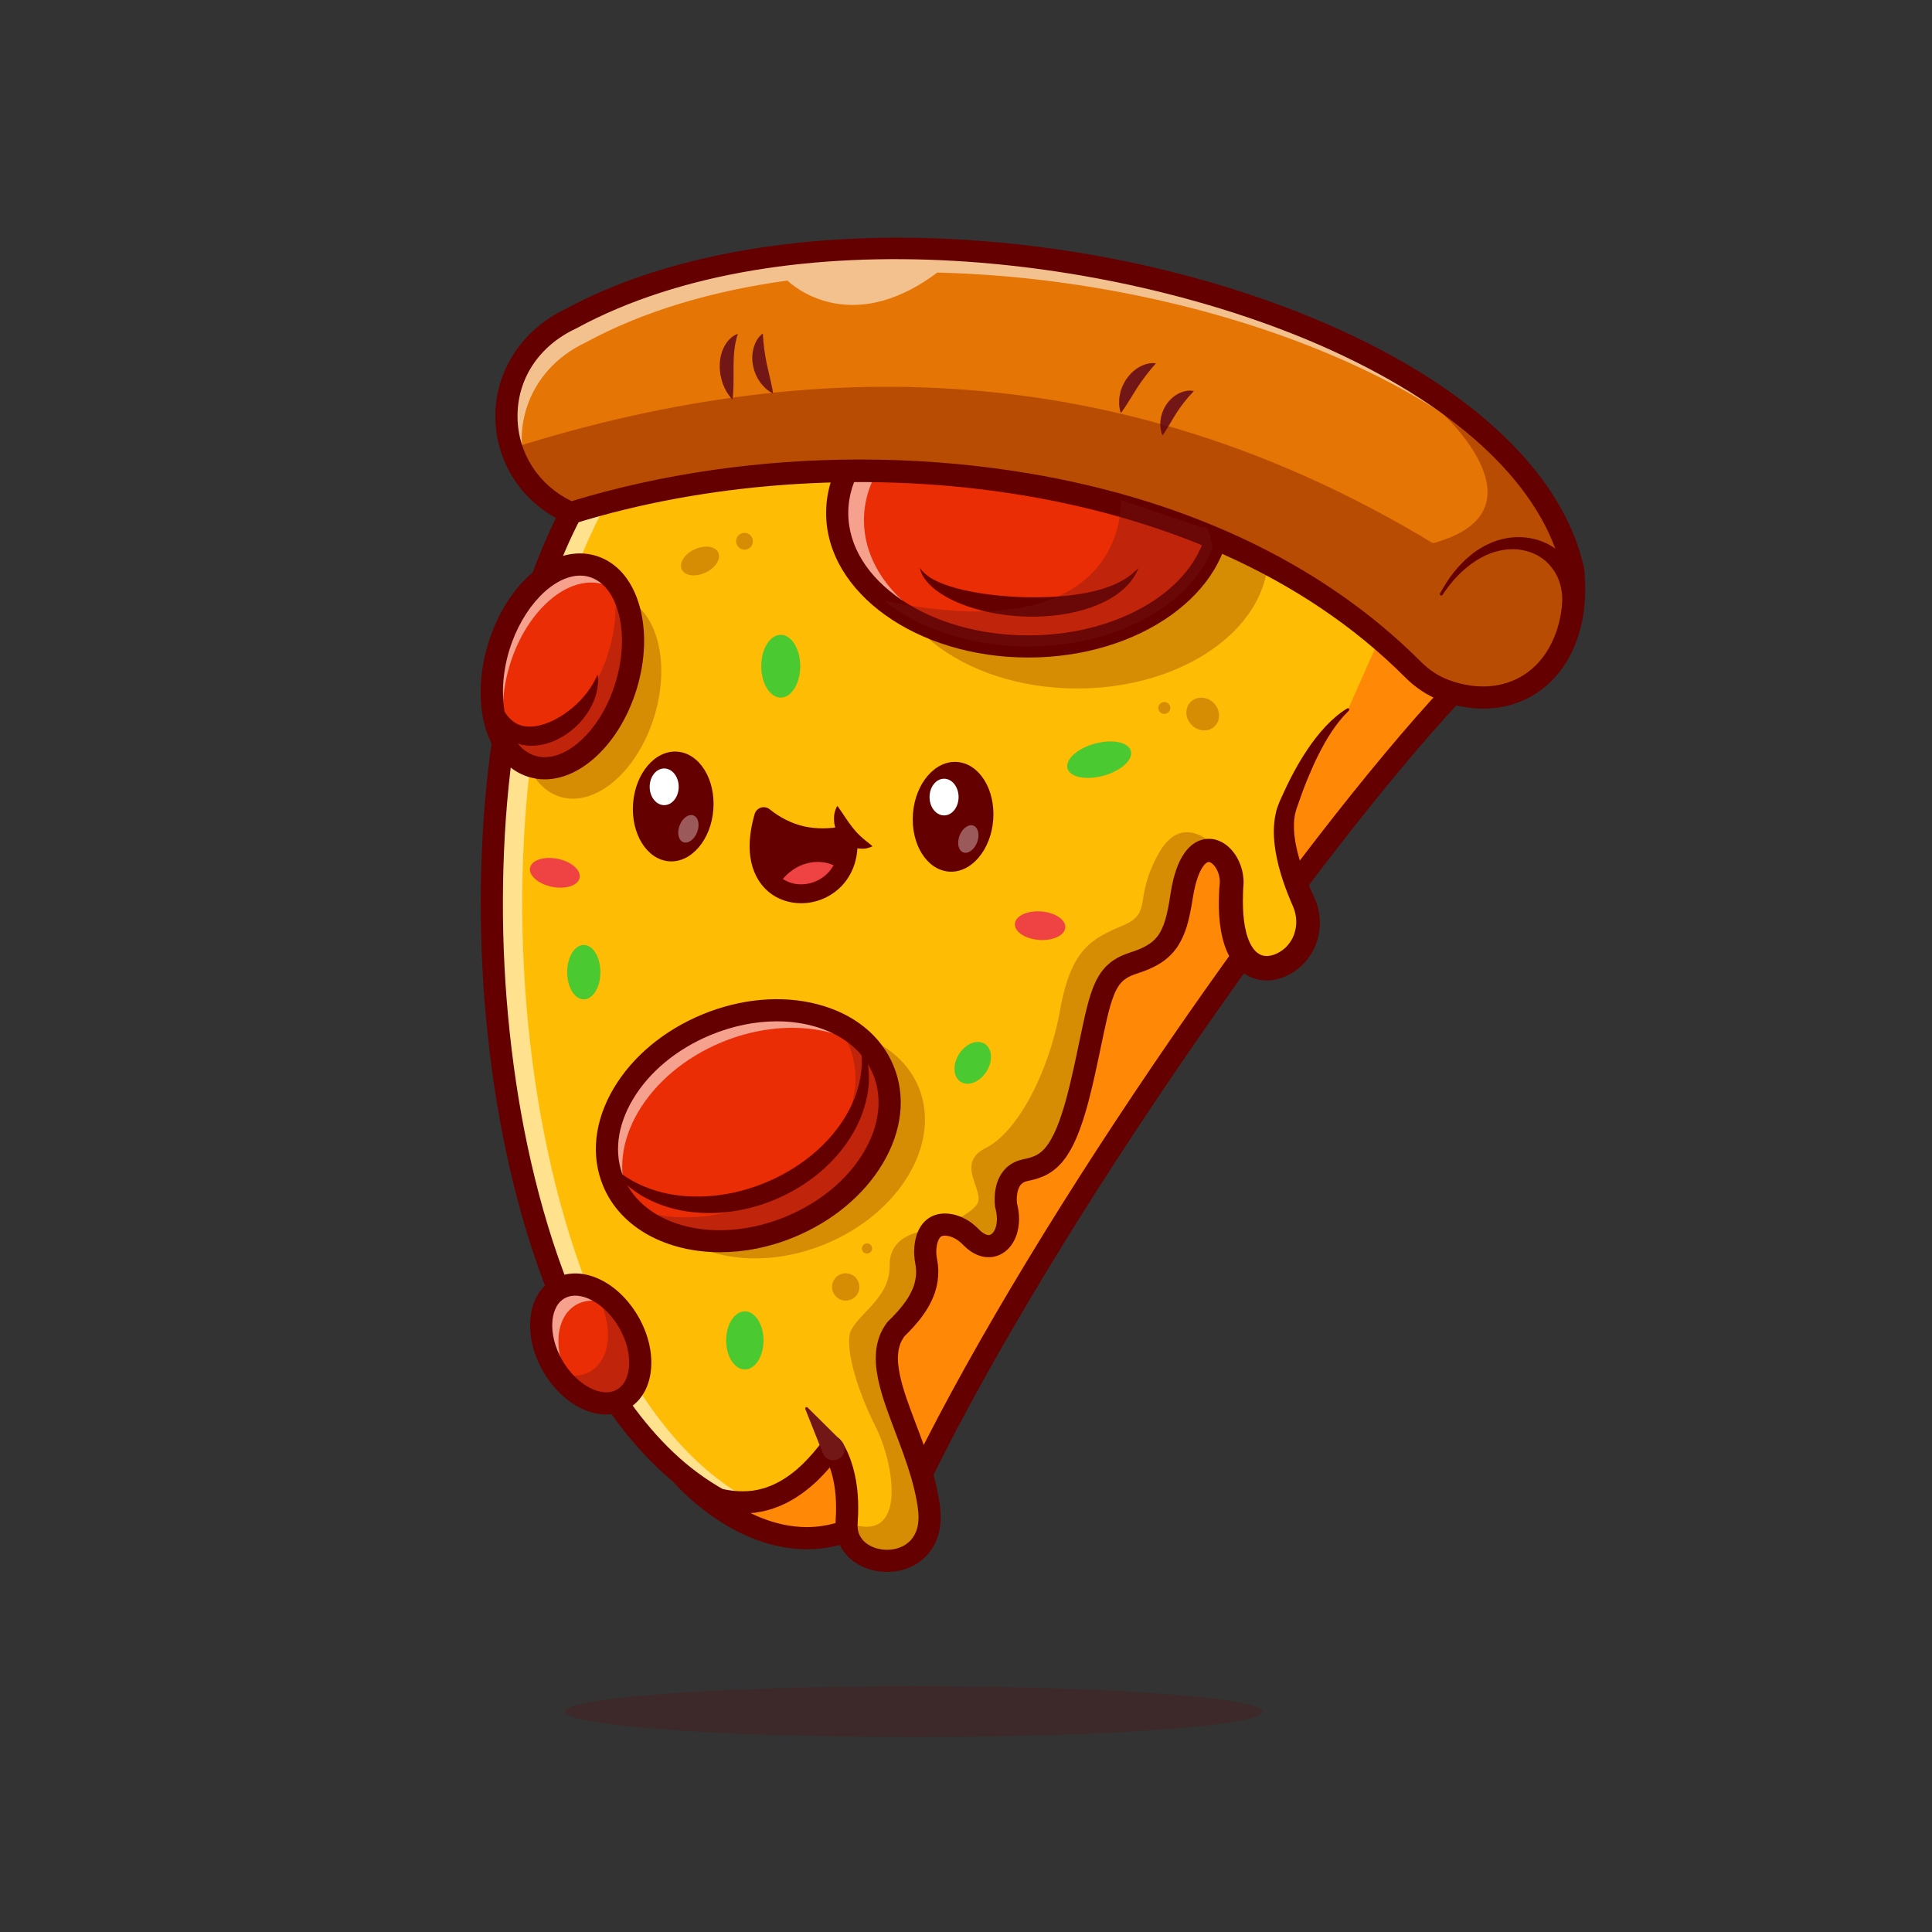 <?xml version="1.0" encoding="utf-8"?>
<!-- Generator: Adobe Illustrator 27.5.0, SVG Export Plug-In . SVG Version: 6.00 Build 0)  -->
<svg version="1.1" id="Layer_1" xmlns="http://www.w3.org/2000/svg" xmlns:xlink="http://www.w3.org/1999/xlink" x="0px" y="0px"
	 viewBox="0 0 4000 4000" style="enable-background:new 0 0 4000 4000;" xml:space="preserve">
<rect x="0" y="0" width="4000" height="4000" fill="#333333" stroke="none"/>
<g>
	<g>
		<!-- <rect style="fill:#7CFF8F;" width="4000" height="4000"/> -->
	</g>
	<g>
		<g style="opacity:0.2;">
			<ellipse style="fill:#650000;" cx="1892.288" cy="3543.786" rx="722.225" ry="52.654"/>
		</g>
		<g>
			<path style="fill:#EFAC41;" d="M3007.667,1434.737c-312.378,334.557-844.378,1096.476-1099.551,1616.847
				c-244.516,299.306-498.1,0-498.1,0L2702.97,1092.667"/>
		</g>
		<g>
			<path style="fill:#FF8806;" d="M3007.667,1434.737c-312.378,334.557-844.378,1096.476-1099.551,1616.847
				c-244.516,299.306-498.1,0-498.1,0L2702.97,1092.667"/>
		</g>
		<g>
			<path style="fill:#650000;" d="M1670.285,3207.538c-156.384,0-272.859-135.342-277.764-141.133
				c-8.186-9.663-6.99-24.136,2.673-32.319c9.658-8.193,24.131-6.987,32.317,2.671c1.865,2.178,108.425,124.922,242.817,124.922
				c0.745,0,1.479-0.005,2.227-0.015c76.987-0.776,149.7-42.017,216.15-122.573c260.928-531.094,796.66-1292.769,1102.202-1620.002
				c8.643-9.258,23.152-9.751,32.41-1.111c9.258,8.643,9.753,23.154,1.111,32.41
				c-303.813,325.383-836.958,1083.596-1095.723,1611.296c-0.771,1.572-1.721,3.052-2.829,4.409
				c-75.999,93.027-161.177,140.61-253.169,141.436C1671.899,3207.533,1671.091,3207.538,1670.285,3207.538z"/>
		</g>
		<g>
			<path style="fill:#FEBC04;" d="M2920.812,1175.791l-129.96,293.341c-50.62,38.18-92.64,115.571-125.144,200.644
				c-22.759,59.506,10.949,148.992,33.192,197.319c20.638,44.887,6.364,99.29-35.772,125.144
				c-53.715,32.906-127.266,7.912-113.048-164.814c0.344-23.503-10.147-45.919-24.823-57.843
				c-25.682-21.039-64.206-9.516-78.824,85.532c-12.899,87.423-31.53,117.52-100.322,139.017
				c-68.792,21.498-67.359,73.092-103.647,235.499c-36.345,162.463-69.767,183.446-119.469,193.019
				c-49.645,9.573-40.129,72.632-40.129,72.632c18.115,64.894-27.402,113.335-73.092,65.582
				c-12.153-12.725-27.689-22.127-45.059-24.822c-2.408-0.344-4.701-0.574-6.879-0.631c-13.357-0.515-22.587,4.242-28.893,11.523
				c0,0,0,0-0.057,0c-7.109,8.197-10.605,19.548-12.21,29.868c-1.777,11.236-1.491,22.757,0.745,33.937
				c11.179,56.466-20.408,100.551-62.887,141.54c-61.626,81.691,48.728,220.708,68.792,368.324
				c20.064,147.616-179.146,137.584-170.547,31.53v-0.229c8.542-105.883-30.097-155.986-30.097-155.986
				c-78.996,106.971-157.19,127.323-235.04,108.462c-490.717-269.836-603.823-1472.839-305.724-2042.266l168.14-160.572
				c0,0,808.308-3.783,831.238,0C2204.227,905.323,2920.812,1175.791,2920.812,1175.791z"/>
		</g>
		<g style="opacity:0.55;">
			<path style="fill:#FFFFFF;" d="M1989.997,899.877c-244.556,0.115-576.879,1.662-576.879,1.662l-168.14,160.572
				c-298.099,569.427-184.993,1772.43,305.724,2042.266c5.847,1.433,11.694,2.637,17.542,3.555
				c-26.944,4.814-53.773,2.924-80.602-3.555c-490.717-269.836-603.823-1472.839-305.724-2042.266l168.14-160.572
				C1350.058,901.539,1744.352,899.705,1989.997,899.877z"/>
		</g>
		<g style="opacity:0.25;">
			
				<ellipse transform="matrix(0.292 -0.957 0.957 0.292 -514.597 2190.601)" style="fill:#650000;" cx="1221.74" cy="1442.744" rx="216.361" ry="137.86"/>
		</g>
		<g style="opacity:0.25;">
			<path style="fill:#650000;" d="M1916.676,2576.801c-1.777,11.236-1.491,22.757,0.745,33.937
				c11.179,56.466-20.408,100.551-62.887,141.54c-61.626,81.691,48.728,220.708,68.792,368.324
				c20.064,147.616-179.146,137.584-170.547,31.53v-0.229c1.72,0.459,3.439,1.033,5.217,1.663
				c121.246,44.428,93.672-121.819,55.722-197.777s-59.505-149.05-55.206-189.178c4.299-40.129,84.557-73.092,83.353-146.183
				c-1.204-71.945,84.328-73.436,87.022-73.493C1921.778,2555.129,1918.281,2566.48,1916.676,2576.801z"/>
		</g>
		<g style="opacity:0.25;">
			<path style="fill:#650000;" d="M2525.257,1769.581c-25.682-21.039-64.206-9.516-78.824,85.532
				c-12.899,87.423-31.53,117.52-100.322,139.017c-68.792,21.498-67.359,73.092-103.647,235.499
				c-36.345,162.463-69.767,183.446-119.469,193.019c-49.645,9.573-40.129,72.632-40.129,72.632
				c18.115,64.894-27.402,113.335-73.092,65.582c-12.153-12.725-27.689-22.127-45.059-24.822c-2.408-0.344-4.701-0.574-6.879-0.631
				c22.816-9.917,52.683-25.223,64.378-41.16c20.064-27.288-47.295-84.5,18.631-117.462s130.877-156.675,153.808-285.086
				c22.931-128.355,66.9-148.705,129.96-175.478c63.06-26.771,21.039-53.486,74.181-149.107
				c53.199-95.678,125.603-6.019,125.603-6.019L2525.257,1769.581z"/>
		</g>
		<g>
			<path style="fill:#650000;" d="M1202.233,1072.746c-41.394,79.609-71.97,165.195-95.33,252.644
				c-23.296,87.551-39.341,177.2-49.968,267.495c-10.654,90.317-15.5,181.384-15.737,272.432
				c-0.229,91.06,4.478,182.161,14.15,272.688c9.683,90.515,24.045,180.554,44.39,269.143
				c20.315,88.56,46.24,175.825,79.707,259.895c33.552,83.918,74.504,165.029,126.589,237.849
				c26.113,36.289,55.015,70.396,86.992,101.011c32.029,30.537,67.529,57.021,105.664,78.398l-5.654-2.195
				c20.381,4.854,40.896,6.692,60.84,4.612l3.748-0.32l3.696-0.654l7.39-1.292c4.902-0.984,9.688-2.522,14.551-3.713
				c4.705-1.809,9.502-3.311,14.16-5.278c4.563-2.251,9.294-4.048,13.755-6.592c18.044-9.653,34.897-22.449,50.337-37.3
				c15.391-14.951,29.451-31.716,42.722-49.275l0.33-0.435c7.563-10.007,21.807-11.987,31.814-4.424
				c1.699,1.287,3.23,2.856,4.46,4.475l0.137,0.181c2.424,3.306,3.501,5.146,5.022,7.593c1.294,2.263,2.676,4.551,3.799,6.797
				c2.417,4.514,4.5,9.026,6.458,13.572c3.987,9.07,6.924,18.289,9.7,27.534c5.234,18.53,8.391,37.334,9.824,56.082
				c1.36,18.74,1.506,37.463,0.107,55.945c-0.383,5.322-0.193,7.432-0.383,10.798c0.042,1.533,0.327,2.983,0.43,4.482l0.193,2.234
				l0.537,2.102c1.064,5.737,3.494,10.859,6.814,15.535c6.421,9.478,17.656,16.653,30.356,20.608
				c6.416,1.838,13.14,3.04,19.941,3.289c6.792,0.112,13.577-0.466,20.088-1.924c6.445-1.628,12.566-3.979,18.145-7.065
				c5.417-3.301,10.266-7.224,14.421-11.797c7.861-9.46,13.193-21.394,14.604-35.361c1.67-13.955-0.034-28.523-3.11-45.33
				c-2.959-16.279-6.975-32.542-11.692-48.76c-9.483-32.463-21.736-64.653-34.165-97.449c-12.275-32.9-25.391-66.165-33.552-103.098
				c-3.799-18.523-6.702-38.071-4.761-59.009c0.696-10.383,3.228-21.079,6.79-31.399c3.672-10.398,9.292-20.09,15.686-29.001
				c0.574-0.798,1.204-1.533,1.878-2.202l0.505-0.491c13.345-13.022,25.967-26.399,35.881-40.627
				c5.051-7.073,9.407-14.346,12.813-21.768c1.887-3.677,3.123-7.461,4.617-11.189c1.047-3.794,2.371-7.544,2.981-11.375
				c0.967-3.794,1.145-7.656,1.646-11.489c0.029-3.87,0.354-7.725-0.085-11.626c-0.056-3.887-0.894-7.8-1.428-11.714l-0.105-0.735
				l-0.205-1.096l-0.4-2.217l-0.679-4.456c-0.393-2.983-0.676-5.981-0.852-8.989c-0.701-12.09,0.381-24.119,3.501-36.235
				c1.584-6.108,3.867-12.439,7.334-18.782c3.447-6.311,8.22-12.7,14.595-18.013c6.299-5.388,14.282-9.224,21.985-11.086
				c3.94-1.152,7.625-1.384,11.438-1.841c3.516,0,7.346-0.251,10.605,0.195c13.494,1.038,25.837,5.281,36.936,11.287
				c5.525,3.015,10.708,6.475,15.491,10.305c2.388,1.919,4.709,3.901,6.917,5.981c1.108,1.038,2.207,2.083,3.257,3.164l2.544,2.532
				c2.59,2.703,5.283,4.81,7.859,6.689c2.588,1.687,5.073,2.966,7.222,3.696c4.414,1.274,6.514,0.886,9.348-0.667
				c2.837-1.619,6.262-5.754,8.591-11.462c2.314-5.759,3.525-12.803,3.599-20.149c-0.034-7.39-1.13-15.081-3.218-22.695
				l-0.164-0.603c-0.186-0.676-0.33-1.438-0.417-2.117l-0.337-2.747l-0.217-2.319c-0.115-1.492-0.244-2.996-0.283-4.446
				c-0.161-2.927-0.144-5.837-0.117-8.75c0.183-5.845,0.618-11.716,1.711-17.725c2.104-11.899,6.279-24.641,14.846-36.187
				c1.948-2.947,4.551-5.557,7.151-8.137c2.478-2.708,5.479-4.829,8.494-6.941c1.514-1.021,2.993-2.17,4.573-3.02l4.827-2.361
				l4.885-2.236c1.633-0.676,3.262-1.033,4.902-1.541l4.932-1.357c1.646-0.437,3.484-0.906,4.263-1.05l6.228-1.333
				c3.867-1.06,7.864-1.963,11.194-3.34c6.987-2.542,12.876-5.623,18.149-10.225c2.832-1.907,5.117-4.985,7.769-7.39
				c2.302-3.108,4.858-5.806,7.039-9.229c8.965-13.306,16.409-29.453,22.607-46.455c12.495-34.126,21.292-70.806,29.536-107.751
				c8.289-37.212,15.564-74.548,24.187-112.651c4.534-19.106,9.275-38.489,17.261-58.577c3.831-10,9.302-20.273,16.077-30.137
				c1.736-2.444,3.857-4.768,5.806-7.129c2.007-2.341,3.914-4.749,6.34-6.755l7.002-6.211c2.368-2.017,5.02-3.538,7.544-5.296
				c10.237-6.968,21.067-11.118,31.56-14.756l12.756-4.328c3.906-1.631,8.096-3.023,11.79-4.805
				c7.678-3.328,14.375-7.385,20.447-11.724c5.762-4.585,10.757-9.612,14.99-15.483c8.176-12.017,13.948-27.576,17.878-44.915
				c1.992-8.643,3.687-17.544,5.198-26.636l2.156-13.848c0.881-5.066,1.655-10.132,2.646-15.2
				c2.107-10.134,4.353-20.283,7.778-30.562c3.323-10.254,7.31-20.603,13.408-30.998c3.013-5.193,6.572-10.393,10.933-15.454
				c2.173-2.525,4.797-4.995,7.354-7.393c3.008-2.302,5.64-4.697,9.248-6.643c6.592-4.148,15.12-7.075,23.806-7.764
				c8.716-0.774,17.571,0.776,24.885,3.821c14.905,6.089,25.017,16.187,32.529,26.663c7.59,10.588,12.542,22.175,15.61,34.263
				c1.572,6.052,2.439,12.207,2.947,18.547l0.159,5.227c0.039,1.77,0.063,3.606-0.046,4.595l-0.444,7.241l-0.447,7.239l-0.215,6.824
				c-0.181,4.556-0.293,9.094-0.239,13.599c0.022,18.035,0.999,35.901,4.028,52.681c3.037,16.636,8.108,32.568,15.825,43.916
				c3.765,5.72,8.069,10.149,12.634,12.971c2.222,1.602,4.661,2.446,7.056,3.418c2.517,0.622,5.024,1.345,7.81,1.384
				c5.459,0.427,11.653-0.791,17.898-2.998c6.257-2.327,12.615-6.008,18.115-10.203c5.637-4.155,10.288-9.495,14.319-15.251
				c3.982-5.798,7.258-12.227,9.29-19.136c2.112-6.873,3.259-14.077,3.511-21.35c0.137-7.28-0.784-14.575-2.578-21.663l-1.523-5.278
				l-1.992-5.129l-0.503-1.323l-0.745-1.711l-1.487-3.423l-2.937-6.86c-3.831-9.19-7.529-18.435-10.901-27.847
				c-6.858-18.765-12.717-38.027-17.026-57.937c-4.365-19.885-7.07-40.493-6.707-61.865c0.393-10.701,1.238-21.523,3.76-32.419
				l1.887-8.144c0.842-2.708,1.841-5.398,2.776-8.081c1.897-5.73,3.887-9.836,5.842-14.355
				c15.859-35.664,33.711-70.706,55.806-103.293c10.886-16.367,23.093-31.941,36.455-46.453
				c13.506-14.353,28.438-27.603,45.264-37.734c1.362-0.823,3.135-0.381,3.955,0.981c0.703,1.17,0.481,2.639-0.457,3.55
				l-0.046,0.044c-27.209,26.484-46.589,58.923-63.442,92.324c-8.357,16.777-15.823,34.016-23.018,51.36
				c-7.109,17.397-13.376,35.159-19.607,52.92c-1.511,4.416-3.259,9.143-3.977,12.644l-1.484,5.645l-0.906,5.955
				c-1.299,7.893-1.362,16.316-1.108,24.754c0.574,16.992,3.992,34.492,8.45,51.868c4.573,17.378,10.491,34.673,17.178,51.753
				c3.323,8.547,6.978,17.004,10.75,25.405l2.893,6.277l1.462,3.132l0.73,1.565l0.862,2l3.423,8.184
				c0.981,2.788,1.843,5.622,2.742,8.445c3.274,11.379,5.071,23.206,5.159,35.105c-0.076,11.897-1.833,23.786-5.186,35.273
				c-6.689,22.959-20.637,44.204-39.702,59.426c-9.619,7.529-19.878,13.799-31.602,18.184c-11.726,4.258-24.719,7.024-38.433,6.172
				c-6.821-0.246-13.716-1.726-20.405-3.687c-6.587-2.292-13.11-5.08-18.823-8.904c-11.719-7.368-20.779-17.273-27.573-27.5
				c-13.628-20.72-19.397-42.466-23.225-63.367c-3.579-20.996-4.539-41.575-4.253-61.838c0.02-5.08,0.208-10.117,0.471-15.134
				l0.347-7.539l0.537-7.097l0.535-7.1c0.146-1.399,0.071-1.96,0.039-2.583l-0.027-1.958c-0.251-3.206-0.615-6.584-1.436-9.817
				c-1.528-6.489-4.182-12.861-7.744-17.886c-3.406-5.142-7.842-8.757-10.757-9.922c-1.497-0.718-2.395-0.735-3.206-0.696
				c-0.82,0.081-1.726,0.085-3.23,1.077c-2.974,1.392-7.349,6.267-10.955,12.344c-3.711,6.096-6.802,13.699-9.412,21.636
				c-2.725,7.886-4.688,16.475-6.548,25.078c-0.879,4.326-1.572,8.735-2.378,13.098l-2.368,14.541
				c-1.702,9.802-3.647,19.719-6.038,29.736c-4.758,19.873-11.912,41.167-25.535,60.801c-7.004,9.695-15.649,18.316-25.017,25.498
				c-9.487,6.855-19.446,12.439-29.336,16.79c-4.958,2.346-9.875,4.021-14.824,6.04l-14.463,4.912
				c-7.546,2.668-14.802,5.457-20.378,9.407c-6.04,3.523-10.315,8.513-14.724,13.943c-3.967,5.996-7.771,12.615-10.757,20.54
				c-6.216,15.532-10.801,33.474-15.063,51.636c-8.303,36.665-15.708,74.578-24.084,112.19
				c-8.469,37.81-17.468,75.913-31.321,113.823c-6.985,18.938-15.391,38.027-27.847,56.541c-3.005,4.631-6.904,9.089-10.432,13.569
				l-6.248,6.394c-1.064,1.047-2.063,2.134-3.193,3.137l-3.555,2.903c-9.241,7.957-20.601,13.979-31.597,17.905
				c-5.581,2.185-10.952,3.447-16.328,4.875l-7.827,1.68c-1.575,0.3-2.036,0.513-2.7,0.713l-1.995,0.559
				c-5.193,1.638-8.601,3.945-11.528,7.815c-2.92,3.855-5.227,9.705-6.423,16.609c-0.649,3.416-0.913,7.129-1.047,10.854
				c-0.002,1.88-0.034,3.76,0.078,5.618c0.046,1.711,0.286,4.021,0.371,4.805l-0.583-2.717c6.023,22.378,7.742,47.412-2.063,72.388
				c-5.068,12.251-13.406,24.963-27.439,33.518c-6.926,4.209-15.195,7.014-23.513,7.749c-8.315,0.769-16.516-0.396-23.633-2.751
				c-7.139-2.363-13.333-5.72-18.894-9.421c-5.381-3.784-10.295-7.874-14.507-12.2l-2.651-2.639c-0.647-0.676-1.323-1.311-2-1.943
				c-1.345-1.277-2.749-2.461-4.165-3.608c-2.844-2.285-5.835-4.255-8.887-5.923c-6.047-3.298-12.651-5.442-18.691-5.835
				c-1.587-0.298-2.671,0.02-4.033-0.134c-1.013,0.266-2.271,0.166-3.005,0.52c-1.768,0.432-2.859,0.925-3.982,1.924
				c-2.224,1.785-5.181,6.396-6.87,13.188c-1.755,6.812-2.534,14.478-2.065,21.899c0.11,1.87,0.286,3.74,0.53,5.605l0.427,2.788
				l0.554,3.174c0.881,5.752,1.953,11.453,2.144,17.361c0.564,5.845,0.242,11.77,0.071,17.668
				c-0.635,5.862-1.099,11.794-2.458,17.515c-1.018,5.828-2.832,11.36-4.487,16.956c-2.048,5.378-3.979,10.859-6.516,15.918
				c-4.775,10.334-10.552,19.88-16.843,28.716c-12.505,17.854-26.948,32.971-41.538,47.234l2.38-2.688
				c-3.704,5.371-7.051,10.881-9.199,17.056c-2.048,6.218-3.789,12.678-4.207,19.802c-1.404,14.021,0.667,29.619,3.918,45.298
				c6.904,31.582,19.353,63.862,31.606,96.499c12.378,32.695,25.12,66.03,35.298,100.837c5.063,17.412,9.478,35.195,12.783,53.379
				c3.22,17.559,6.084,38.164,3.518,59.094c-2.131,20.879-10.776,42.729-25.583,59.985c-7.563,8.484-16.44,15.645-26.052,21.36
				c-9.727,5.476-20.068,9.407-30.625,11.997c-10.591,2.407-21.35,3.342-32.063,3.103c-10.718-0.386-21.357-2.205-31.748-5.249
				c-10.388-3.096-20.434-7.886-29.805-14.08c-9.402-6.13-17.888-14.353-24.666-23.95c-6.807-9.551-11.87-20.715-14.155-32.185
				l-0.959-4.292l-0.493-4.294c-0.269-2.861-0.664-5.757-0.745-8.591c0.051-5.386,0.227-12.041,0.474-15.457
				c1.257-16.453,1.082-32.844-0.071-49.026c-1.218-16.169-3.94-32.085-8.23-47.263c-2.275-7.512-4.644-15.024-7.734-21.99
				c-1.504-3.494-3.096-6.943-4.814-10.146c-0.825-1.677-1.738-3.123-2.6-4.67c-0.771-1.282-2.009-3.164-2.17-3.394l0.01,0.01
				l36.601-0.383c-14.524,19.243-30.139,37.925-47.866,55.127c-17.795,17.102-37.925,32.598-60.574,44.707
				c-5.576,3.137-11.626,5.569-17.434,8.342c-5.955,2.515-12.166,4.539-18.254,6.78c-6.306,1.646-12.559,3.564-18.95,4.861
				l-9.644,1.702l-4.829,0.815l-4.863,0.452c-25.969,2.732-52.014,0.21-76.462-5.642l-0.105-0.024
				c-1.956-0.469-3.875-1.243-5.552-2.17c-42.043-23.523-80.701-52.49-115.166-85.347c-34.414-32.937-65.125-69.25-92.666-107.527
				c-54.905-76.799-97.29-161.03-131.917-247.588c-34.512-86.707-61.047-176.138-81.816-266.658
				c-20.789-90.547-35.42-182.319-45.286-274.512c-9.849-92.207-14.639-184.912-14.404-277.627
				c0.239-92.705,5.173-185.464,16.047-277.671c10.852-92.188,27.239-183.909,51.204-273.982
				c24.05-89.976,55.576-178.545,99.014-262.1c5.842-11.238,19.688-15.61,30.923-9.771c11.238,5.842,15.61,19.688,9.768,30.923
				v0.002L1202.233,1072.746z"/>
		</g>
		<g>
			<path style="fill:#721716;" d="M1703.552,3008.556l-36.289-91.318c-0.596-1.501,0.139-3.206,1.641-3.801
				c1.116-0.444,2.341-0.151,3.145,0.642l69.766,69.197c9.187,9.109,9.248,23.94,0.137,33.125
				c-9.109,9.187-23.94,9.248-33.125,0.137C1706.489,3014.223,1704.706,3011.425,1703.552,3008.556z"/>
		</g>
		<g>
			
				<ellipse transform="matrix(0.292 -0.957 0.957 0.292 -494.886 2091.1)" style="fill:#EA2D05;" cx="1164.413" cy="1379.684" rx="216.361" ry="137.86"/>
		</g>
		<g style="opacity:0.55;">
			<path style="fill:#FFFFFF;" d="M1294.337,1239.022c-12.154-13.816-26.886-23.791-43.912-29.008
				c-72.805-22.243-160.114,52.454-194.968,166.707c-20.523,67.359-18.287,133.4,1.949,180.866
				c-39.727-45.116-51.594-130.533-24.88-218.128c34.855-114.253,122.163-188.949,194.968-166.707
				C1257.418,1181.868,1280.234,1205.945,1294.337,1239.022z"/>
		</g>
		<g style="opacity:0.35;">
			<path style="fill:#721716;" d="M1296.286,1419.888c-34.855,114.31-122.163,188.95-194.968,166.763
				c-38.237-11.694-64.894-47.753-76.474-95.965c11.351,11.867,24.937,20.581,40.358,25.281
				c72.805,22.185,160.114-52.454,194.968-166.763c16.568-54.231,18.287-107.717,7.739-151.228
				C1310.446,1242.003,1323.745,1329.77,1296.286,1419.888z"/>
		</g>
		<g>
			
				<ellipse transform="matrix(0.866 -0.5 0.5 0.866 -1227.424 984.281)" style="fill:#EA2D05;" cx="1222.984" cy="2782.546" rx="90.767" ry="131.852"/>
		</g>
		<g style="opacity:0.35;">
			<path style="fill:#721716;" d="M1288.891,2896.74c-40.473,23.332-99.405-1.776-136.667-56.41
				c24.536,10.319,49.473,10.778,69.767-0.917c43.454-25.051,49.129-96.539,12.727-159.598c-2.465-4.3-5.102-8.426-7.796-12.382
				c27.918,11.752,55.32,36.174,74.697,69.709C1338.02,2800.201,1332.344,2871.689,1288.891,2896.74z"/>
		</g>
		<g style="opacity:0.55;">
			<path style="fill:#FFFFFF;" d="M1180.084,2861.083c5.102,8.829,10.72,16.969,16.797,24.479
				c-19.835-13.358-38.352-33.02-52.511-57.614c-36.402-63.059-30.727-134.546,12.669-159.598
				c37.434-21.612,90.634-1.719,127.953,44.543c-31.186-21.153-65.697-26.714-92.239-11.351
				C1149.357,2726.595,1143.682,2798.024,1180.084,2861.083z"/>
		</g>
		<g style="opacity:0.25;">
			
				<ellipse transform="matrix(0.924 -0.382 0.382 0.924 -781.23 800.451)" style="fill:#650000;" cx="1623.343" cy="2365.823" rx="302.399" ry="226.441"/>
		</g>
		<g>
			<path style="fill:#650000;" d="M1128.034,1613.539c-11.323,0-22.505-1.641-33.408-4.966
				c-86.243-26.296-123.147-147.437-84.014-275.784c39.133-128.35,137.349-208.286,223.589-181.995
				c42.983,13.106,75.005,50.335,90.166,104.834c14.143,50.835,11.958,111.545-6.155,170.947
				c-18.11,59.404-50.171,111.006-90.271,145.303C1195.859,1599.321,1161.347,1613.539,1128.034,1613.539z M1201.11,1191.769
				c-55.728,0-119.338,64.883-146.631,154.395c-30.579,100.293-6.067,200.373,53.521,218.542
				c27.473,8.379,59.475-1.458,90.134-27.678c33.547-28.694,60.613-72.668,76.211-123.826l0,0
				c15.598-51.157,17.671-102.751,5.84-145.281c-10.815-38.87-31.895-64.885-59.358-73.259
				C1214.421,1192.709,1207.822,1191.769,1201.11,1191.769z"/>
		</g>
		<g>
			<path style="fill:#650000;" d="M1254.889,2928.549c-46.833,0-98.013-33.105-130.371-89.155
				c-19.907-34.482-29.353-72.593-26.594-107.314c3.013-37.891,19.941-67.573,47.668-83.579
				c55.212-31.865,132.461,2.031,175.857,77.197l0,0c19.907,34.482,29.353,72.593,26.594,107.314
				c-3.013,37.891-19.941,67.573-47.668,83.579C1286.332,2924.697,1270.864,2928.549,1254.889,2928.549z M1190.893,2682.519
				c-8.081,0-15.667,1.826-22.371,5.698c-19.246,11.113-23.85,34.526-24.88,47.495c-2.031,25.557,5.283,54.233,20.593,80.752
				c29.521,51.128,81.367,78.804,113.21,60.41c19.246-11.113,23.85-34.526,24.88-47.495c2.031-25.557-5.283-54.233-20.593-80.752
				C1258.425,2708.261,1221.2,2682.519,1190.893,2682.519z"/>
		</g>
		<g>
			
				<ellipse transform="matrix(0.924 -0.382 0.382 0.924 -773.469 769.468)" style="fill:#EA2D05;" cx="1549.269" cy="2330.806" rx="302.399" ry="226.441"/>
		</g>
		<g style="opacity:0.35;">
			<path style="fill:#721716;" d="M1635.832,2540.053c-128.985,53.372-264.62,32.848-333.527-42.766
				c72.519,31.759,169.401,31.817,262.844-6.822c154.323-63.863,240.658-209.3,192.847-324.872
				c-7.854-18.974-18.803-36.001-32.447-50.848c47.352,20.694,84.27,54.805,103.131,100.437
				C1876.49,2330.753,1790.156,2476.19,1635.832,2540.053z"/>
		</g>
		<g style="opacity:0.55;">
			<path style="fill:#FFFFFF;" d="M1813.717,2186.805c-72.289-64.091-198.809-78.88-319.482-28.949
				c-154.324,63.861-240.658,209.3-192.847,324.87c4.185,10.09,9.172,19.549,15.02,28.491
				c-20.179-17.885-36.116-39.555-46.549-64.78c-47.811-115.57,38.523-261.008,192.847-324.87
				C1603.672,2063.267,1752.55,2093.134,1813.717,2186.805z"/>
		</g>
		<g style="opacity:0.25;">
			<path style="fill:#650000;" d="M2625.675,1149.134c0,25.396-4.873,49.932-14.102,73.321
				c-45.919,117.004-199.325,202.994-381.453,202.994c-118.896,0-225.523-36.632-298.042-94.704
				c-60.709-48.556-97.513-112.073-97.513-181.611c0-152.603,177.14-276.315,395.555-276.315
				C2448.592,872.82,2625.675,996.531,2625.675,1149.134z"/>
		</g>
		<g>
			<path style="fill:#650000;" d="M1490.903,2592.621c-110.283,0-205.989-49.81-242.244-137.422
				c-25.955-62.729-18.11-134.57,22.09-202.29c38.936-65.591,103.987-119.761,183.174-152.524
				c79.185-32.773,163.491-40.415,237.388-21.504c76.299,19.517,132.612,64.81,158.569,127.534
				c25.954,62.729,18.11,134.57-22.09,202.29c-38.936,65.591-103.987,119.761-183.174,152.524
				C1593.161,2582.524,1540.551,2592.621,1490.903,2592.621z M1608.212,2114.56c-44.797,0-91.594,9.512-136.755,28.198
				c-70.088,29.004-127.361,76.436-161.272,133.56c-32.644,54.995-39.446,112.295-19.148,161.343
				c42.905,103.687,193.652,140.093,336.045,81.196c70.088-29.004,127.361-76.436,161.272-133.56
				c32.644-54.995,39.446-112.295,19.148-161.343c-20.295-49.053-65.596-84.795-127.556-100.64
				C1657.057,2117.46,1632.939,2114.56,1608.212,2114.56z"/>
		</g>
		<g>
			<path style="fill:#650000;" d="M1777.946,2146.791c16.318,28.267,22.869,62.512,20.842,96.235
				c-2.356,33.789-12.817,67.09-29.209,96.936c-32.861,59.998-86.838,106.726-147.891,135.916
				c-60.984,29.363-130.73,42.058-198.003,32.427c-33.574-4.673-66.287-15.83-95.339-32.827
				c-28.767-17.322-53.972-40.906-69.668-69.512c22.869,23.169,49.573,40.554,78.423,51.858
				c28.647,11.726,59.231,17.542,89.761,19.087c61.199,3.044,122.471-10.859,177.505-37.214
				c54.91-26.284,104.199-65.432,138.296-115.994c16.902-25.22,30.256-53.223,36.711-83.35
				C1786.323,2210.326,1785.947,2178.32,1777.946,2146.791z"/>
		</g>
		<g>
			<path style="fill:#EA2D05;" d="M2524.397,1062.111c0,25.396-4.873,49.932-14.102,73.321
				c-45.919,117.004-199.325,202.994-381.453,202.994c-118.896,0-225.523-36.632-298.042-94.704
				c-60.709-48.556-97.513-112.073-97.513-181.611c0-152.603,177.14-276.315,395.555-276.315
				C2347.315,785.796,2524.397,909.508,2524.397,1062.111z"/>
		</g>
		<g style="opacity:0.55;">
			<path style="fill:#FFFFFF;" d="M1788.723,1077.131c0,69.537,36.804,133.055,97.513,181.611
				c35.371,28.319,78.767,51.479,127.724,67.818c-71.83-15.193-135.005-44.257-183.159-82.838
				c-60.709-48.556-97.513-112.073-97.513-181.611c0-152.603,177.14-276.315,395.555-276.315c61.11,0,119.01,9.688,170.719,26.943
				c-36.46-7.738-75.155-11.924-115.284-11.924C1965.863,800.816,1788.723,924.527,1788.723,1077.131z"/>
		</g>
		<g>
			<path style="fill:#650000;" d="M2128.869,1361.357c-230.754,0-418.484-134.241-418.484-299.246s187.729-299.246,418.484-299.246
				s418.484,134.241,418.484,299.246S2359.623,1361.357,2128.869,1361.357z M2128.869,808.725
				c-205.466,0-372.625,113.669-372.625,253.386s167.158,253.386,372.625,253.386s372.625-113.669,372.625-253.386
				S2334.335,808.725,2128.869,808.725z"/>
		</g>
		<g>
			<g>
				<path style="fill:#E57505;" d="M2990.808,1429.06c-24.765-9.286-46.951-24.421-65.639-43.167
					c-436.887-438.32-1206.156-490.487-1743.25-323.781c-63.403-27.689-104.908-77.62-122.966-133.915
					c-31.243-97.341,7.281-213.886,122.966-268.347c483.953-262.958,1357.04-144.635,1804.016,168.254
					c142.514,99.691,241.747,219.218,271.213,352.445C3277.155,1380.046,3141.921,1485.757,2990.808,1429.06z"/>
			</g>
			<g style="opacity:0.55;">
				<path style="fill:#FFFFFF;" d="M3209.223,1058.672c-209.529-288.985-756.37-482.176-1268.699-494.329
					c-184.477,138.387-306.583,20.122-310.252,16.51c0.115-0.057,0.229-0.115,0.344-0.057h-0.401c0,0,0,0,0.057,0.057
					c-154.438,21.211-297.469,62.887-416.823,127.724c-126.119,59.391-160.515,192.503-112.819,294.087
					c-88.34-102.73-66.385-273.334,81.289-342.814C1771.41,339.508,2938.469,585.038,3209.223,1058.672z"/>
			</g>
			<g style="opacity:0.55;">
				<path style="fill:#FFFFFF;" d="M1630.616,580.796c-0.115-0.057-0.229,0-0.344,0.057c-0.057-0.057-0.057-0.057-0.057-0.057
					H1630.616z"/>
			</g>
			<g>
				<path style="fill:#650000;" d="M3070.663,1467.155c-28.567,0-58.257-5.503-87.925-16.636
					c-27.026-10.142-51.853-26.443-73.794-48.452c-425.801-427.153-1187.703-483.342-1720.249-318.076
					c-5.259,1.631-10.925,1.321-15.969-0.884c-89.392-39.014-145.762-122.581-147.117-218.086
					c-1.362-95.959,54.531-182.356,145.918-225.632c197.085-106.909,474.517-158.501,781.289-145.254
					c290.095,12.517,582.427,79.832,823.142,189.544c283.086,129.023,461.919,303.73,503.56,491.936
					c0.193,0.879,0.337,1.768,0.425,2.661c10.75,107.007-20.894,197.473-86.812,248.203
					C3158.122,1453.425,3115.793,1467.155,3070.663,1467.155z M1780.854,951.354c105.139,0,210.437,7.639,313.643,23.081
					c348.247,52.104,641.111,188.782,846.929,395.254c17.271,17.324,36.592,30.073,57.427,37.891c0,0,0,0,0,0.002
					c61.365,23.027,121.982,16.667,166.311-17.446c52.81-40.645,78.027-115.649,69.282-205.93
					c-39.011-173.315-208.521-336.199-477.507-458.796c-434.402-197.991-1130.205-281.189-1564.089-45.41
					c-0.391,0.21-0.784,0.41-1.184,0.598c-76.387,35.952-121.321,104.653-120.198,183.774c1.057,74.56,43.76,140.217,112.051,173.23
					C1370.729,980.507,1575.478,951.354,1780.854,951.354z"/>
			</g>
			<g>
				<path style="fill:#650000;" d="M2981.406,1228.788c8.245-14.92,17.163-29.634,27.91-43.186
					c10.767-13.501,22.876-26.15,36.665-37.126c27.314-21.948,62.546-36.997,100.098-36.384
					c18.643,0.249,37.559,4.377,54.963,12.529c17.339,8.262,32.915,20.657,45.208,35.818c12.346,15.144,21.277,33.069,26.365,51.814
					c5.186,18.755,6.824,38.218,5.837,57.258l-0.01,0.181c-0.657,12.666-11.458,22.402-24.124,21.746
					c-12.666-0.657-22.402-11.457-21.746-24.123c0.042-0.781,0.127-1.58,0.242-2.337c4.507-29.014,0.62-59.285-15.366-83.225
					c-7.839-11.934-18.313-22.285-30.82-29.897c-12.566-7.478-26.97-12.285-42.034-14.009c-30.259-3.63-62.378,5.752-89.438,23.447
					c-13.623,8.799-26.179,19.504-37.722,31.353c-11.531,11.902-21.577,25.269-31.096,39.068l-0.061,0.09
					c-0.901,1.301-2.686,1.631-3.989,0.73C2981.066,1231.691,2980.71,1230.06,2981.406,1228.788z"/>
			</g>
			<g>
				<path style="fill:#721716;" d="M1527.77,691.379c-2.346,6.228-3.752,11.87-4.836,17.51c-0.691,2.693-0.923,5.591-1.482,8.203
					l-1.038,8.066c-1.226,10.652-1.536,21.196-1.606,31.985c-0.325,5.359,0.073,10.85-0.112,16.372
					c-0.046,5.542,0.264,11.165-0.068,16.931c0.168,5.742-0.042,11.623-0.42,17.698c-0.193,6.047-0.576,12.239-1.902,18.909
					c-4.607-4.773-8.274-10.027-11.748-15.422c-3.174-5.493-5.701-11.299-8.11-17.178c-1.951-6.021-3.733-12.143-4.824-18.455
					c-0.486-3.174-0.796-6.372-1.194-9.57c-0.388-3.184-0.232-6.472-0.273-9.722c0.12-12.976,2.766-26.353,8.867-38.398
					c1.602-2.978,3.323-5.891,5.21-8.655c2.097-2.71,4.041-5.388,6.543-7.734C1515.534,697.223,1521.191,693.051,1527.77,691.379z"
					/>
			</g>
			<g>
				<path style="fill:#721716;" d="M1579.296,690.378c0.632,12.354,1.75,22.651,3.069,32.722c1.296,9.997,3.025,19.47,4.856,29.043
					c2.148,9.524,4.236,19.16,6.707,29.294c1.006,5.154,2.644,10.185,3.511,15.776c1.196,5.444,2.485,10.996,2.947,17.419
					c-2.81-1.37-5.349-3.01-7.861-4.722c-2.522-1.709-4.963-3.523-7.205-5.515c-4.192-4.172-8.494-8.469-11.819-13.435
					c-3.396-4.936-6.528-10.107-8.792-15.74c-1.177-2.793-2.415-5.562-3.228-8.511l-2.339-8.855
					c-2.319-12.031-2.266-24.678,0.84-36.619C1563.163,709.44,1569.032,697.851,1579.296,690.378z"/>
			</g>
			<g>
				<path style="fill:#721716;" d="M2393.2,752.245c-8.271,9.199-14.746,17.285-20.92,25.349
					c-6.14,7.998-11.599,15.93-17.058,24.004c-5.2,8.262-10.522,16.563-15.925,25.486c-2.922,4.36-5.315,9.082-8.647,13.652
					c-2.993,4.702-5.999,9.548-10.203,14.421c-1.025-2.954-1.667-5.908-2.239-8.894c-0.581-2.988-1.03-5.996-1.213-8.989
					c-0.024-5.916-0.039-11.997,1.111-17.861c1.079-5.891,2.507-11.765,4.878-17.356c1.138-2.808,2.217-5.642,3.723-8.306
					l4.592-7.925c6.846-10.159,15.811-19.082,26.438-25.349C2368.315,754.365,2380.654,750.297,2393.2,752.245z"/>
			</g>
			<g>
				<path style="fill:#721716;" d="M2471.769,809.675c-7.852,8.118-13.889,15.195-19.514,22.273
					c-5.596,7.007-10.452,13.943-15.259,21.065c-4.553,7.305-9.182,14.7-13.872,22.771c-2.542,3.95-4.583,8.242-7.517,12.434
					c-2.583,4.316-5.2,8.769-8.936,13.32c-2.107-5.247-3.323-10.64-4.089-16.084c-0.276-5.376-0.544-10.918,0.3-16.311
					c1.411-10.857,5.417-21.497,11.472-30.999c6.289-9.358,14.736-17.456,24.702-22.822
					C2448.962,810.077,2460.483,807.04,2471.769,809.675z"/>
			</g>
			<g style="opacity:0.35;">
				<path style="fill:#650000;" d="M2990.808,1429.06c-24.765-9.286-46.951-24.421-65.639-43.167
					c-436.887-438.32-1206.156-490.487-1743.25-323.781c-63.403-27.689-104.908-77.62-122.966-133.915
					c660.175-208.956,1298.624-172.554,1907.721,196.458c242.55-65.983,19.376-269.035,19.376-269.035l-0.115-27.516
					c142.514,99.691,241.747,219.218,271.213,352.445C3277.155,1380.046,3141.921,1485.757,2990.808,1429.06z"/>
			</g>
			<g style="opacity:0.55;">
				<path style="fill:#FFFFFF;" d="M1630.616,580.796c-0.115-0.057-0.229,0-0.344,0.057c-0.057-0.057-0.057-0.057-0.057-0.057
					H1630.616z"/>
			</g>
		</g>
		<g>
			<path style="fill:#650000;" d="M1742.559,1801.485c-27.39,48.897-91.125,62.886-132.439,34.581
				c-32.096-21.833-50.727-69.161-28.828-145.251c48.374,38.96,104.591,51.903,168.588,38.96l5.426,4.837
				C1757.791,1761.283,1752.561,1783.704,1742.559,1801.485z"/>
		</g>
		<g>
			<path style="fill:#EF4343;" d="M1742.559,1801.485c-27.39,48.897-91.125,62.886-132.439,34.581
				C1635.157,1788.215,1698.174,1767.166,1742.559,1801.485z"/>
		</g>
		<g>
			<path style="fill:#650000;" d="M1019.281,1407.948c4.795,14.983,8.181,29.57,13.94,42.842
				c5.425,13.245,11.934,25.427,20.212,34.492c8.274,9.075,17.676,14.954,28.274,17.495c10.635,2.417,22.485,2.068,34.551-0.725
				c12.099-2.629,24.302-7.661,35.974-14.028c11.731-6.343,22.915-14.189,33.462-23.054c21.04-17.935,39.165-39.883,51.621-68.472
				c2.402,15.562,0.039,31.948-5.105,47.337c-5.217,15.43-13.435,29.89-23.616,42.842c-10.195,12.974-22.527,24.351-36.455,33.789
				c-3.481,2.368-7.19,4.421-10.806,6.619c-3.755,1.995-7.593,3.884-11.414,5.803c-4.016,1.597-8.003,3.235-12.099,4.68
				c-4.224,1.208-8.316,2.698-12.676,3.606c-4.417,0.752-8.672,1.882-13.259,2.139c-4.509,0.442-9.023,0.901-13.699,0.603
				c-2.322-0.115-4.612-0.073-6.946-0.356l-7.002-1.023c-4.653-0.476-9.294-2.217-13.843-3.513
				c-18.325-6.267-33.792-20.071-42.666-35.625c-9.07-15.647-12.725-32.446-13.699-48.518c-0.083-4.05-0.239-8.049-0.222-12.024
				c0.315-3.987,0.588-7.932,1.013-11.853C1015.419,1423.183,1017.519,1415.475,1019.281,1407.948z"/>
		</g>
		<g>
			<path style="fill:#650000;" d="M1904.531,1175.79c12.219,17.517,30.669,26.277,49.065,33.533
				c18.623,7.041,38.096,11.897,57.773,15.674c39.387,7.507,79.658,10.972,119.766,11.609c40.098,0.491,80.271-1.77,119.233-9.414
				c19.46-3.845,38.608-9.131,56.768-17.046c18.171-7.905,35.247-18.655,49.688-34.355c-6.87,20.303-22.078,37.9-39.568,51.284
				c-17.659,13.469-37.8,23.188-58.428,30.515c-41.482,14.434-85.161,19.724-128.286,19.129
				c-43.159-0.733-86.27-7.305-127.402-21.372c-20.481-7.17-40.571-16.228-58.794-28.718c-9.058-6.257-17.668-13.442-24.878-21.919
				c-3.528-4.311-6.902-8.716-9.487-13.618C1907.48,1186.164,1905.407,1181.064,1904.531,1175.79z"/>
		</g>
		<g>
			<g>
				
					<ellipse transform="matrix(0.075 -0.997 0.997 0.075 -375.303 2934.518)" style="fill:#650000;" cx="1394.191" cy="1669.565" rx="113.852" ry="83.346"/>
			</g>
			<g>
				<ellipse style="fill:#FFFFFF;" cx="1375.133" cy="1628.994" rx="30.06" ry="37.983"/>
			</g>
			<g style="opacity:0.35;">
				
					<ellipse transform="matrix(0.358 -0.934 0.934 0.358 -687.517 2432.271)" style="fill:#FFFFFF;" cx="1424.668" cy="1716.007" rx="29.602" ry="19.475"/>
			</g>
		</g>
		<g>
			<g>
				
					<ellipse transform="matrix(0.075 -0.997 0.997 0.075 139.477 3531.999)" style="fill:#650000;" cx="1973.65" cy="1690.815" rx="113.852" ry="83.346"/>
			</g>
			<g>
				<ellipse style="fill:#FFFFFF;" cx="1954.592" cy="1650.244" rx="30.06" ry="37.983"/>
			</g>
			<g style="opacity:0.35;">
				
					<ellipse transform="matrix(0.358 -0.934 0.934 0.358 -335.255 2987.009)" style="fill:#FFFFFF;" cx="2004.127" cy="1737.257" rx="29.602" ry="19.475"/>
			</g>
		</g>
		<g>
			<path style="fill:#650000;" d="M1733.681,1668.461c7.107,9.807,12.483,18.103,17.664,25.794
				c5.129,7.661,10.015,14.343,14.966,20.498c2.375,3.22,5.173,5.854,7.681,9.026c2.969,2.581,5.532,5.92,8.928,8.591
				c1.672,1.345,3.103,3.294,5.012,4.544c1.831,1.387,3.679,2.947,5.601,4.609c3.855,3.384,8.267,6.079,12.869,10.586
				c-2.693,1.392-5.471,2.339-8.333,3.196c-2.864,0.835-5.813,1.699-8.728,1.726c-5.876,0.31-11.995,0.181-17.834-1.636
				c-6.067-1.223-11.477-4.348-16.941-7.422c-4.983-3.701-9.924-7.708-13.665-12.671c-7.817-9.656-12.463-21.279-13.826-32.866
				C1725.873,1690.847,1727.245,1678.979,1733.681,1668.461z"/>
		</g>
		<g>
			<path style="fill:#650000;" d="M1658.676,1870.063c-24.087,0-47.573-7.61-66.011-22.512
				c-23.303-18.833-58.22-64.941-30.254-162.163c1.816-6.309,6.67-11.294,12.93-13.274c6.272-1.985,13.101-0.696,18.213,3.418
				c44.023,35.427,93.877,46.878,152.407,35.01c7.6-1.55,15.054,1.533,19.47,7.29c5.151,3.11,8.809,8.545,9.404,14.998
				c4.983,54.077-17.935,100.225-61.306,123.442C1696.266,1865.512,1677.289,1870.06,1658.676,1870.063z M1593.815,1723.608
				c-7.112,42.554,0.938,75.203,23.501,93.438c20.588,16.641,51.814,18.503,77.703,4.646c25.364-13.577,39.902-38.521,41.182-69.734
				C1684.042,1759.054,1636.31,1749.543,1593.815,1723.608z"/>
		</g>
		<g>
			
				<ellipse transform="matrix(0.199 -0.98 0.98 0.199 -850.632 2573.189)" style="fill:#EF4343;" cx="1148.698" cy="1806.924" rx="29.558" ry="52.311"/>
		</g>
		<g>
			
				<ellipse transform="matrix(0.075 -0.997 0.997 0.075 81.341 3920.184)" style="fill:#EF4343;" cx="2153.831" cy="1916.245" rx="29.558" ry="52.311"/>
		</g>
		<g>
			<ellipse style="fill:#4BC931;" cx="1616.433" cy="1379.311" rx="40.371" ry="64.98"/>
		</g>
		<g style="opacity:0.25;">
			
				<ellipse transform="matrix(0.908 -0.419 0.419 0.908 -353.134 714.932)" style="fill:#650000;" cx="1449.477" cy="1160.634" rx="41.679" ry="26.622"/>
		</g>
		<g style="opacity:0.25;">
			<circle style="fill:#650000;" cx="1541.386" cy="1120.614" r="17.437"/>
		</g>
		<g>
			<ellipse style="fill:#4BC931;" cx="1208.652" cy="2012.762" rx="34.396" ry="56.371"/>
		</g>
		<g>
			<ellipse style="fill:#4BC931;" cx="1542.103" cy="2775.208" rx="38.696" ry="60.193"/>
		</g>
		<g style="opacity:0.25;">
			<circle style="fill:#650000;" cx="1750.988" cy="2664.495" r="28.305"/>
		</g>
		<g style="opacity:0.25;">
			
				<ellipse transform="matrix(0.16 -0.987 0.987 0.16 -1043.78 3943.451)" style="fill:#650000;" cx="1795.595" cy="2585.134" rx="10.57" ry="10.57"/>
		</g>
		<g>
			
				<ellipse transform="matrix(0.533 -0.846 0.846 0.533 -921.967 2731.381)" style="fill:#4BC931;" cx="2014.332" cy="2201.223" rx="46.578" ry="33.679"/>
		</g>
		<g style="opacity:0.25;">
			
				<ellipse transform="matrix(0.707 -0.707 0.707 0.707 -315.774 2194.041)" style="fill:#650000;" cx="2490.526" cy="1478.189" rx="32.246" ry="35.471"/>
		</g>
		<g style="opacity:0.25;">
			
				<ellipse transform="matrix(0.16 -0.987 0.987 0.16 578.038 3611.058)" style="fill:#650000;" cx="2411.164" cy="1465.828" rx="12.361" ry="12.361"/>
		</g>
		<g>
			
				<ellipse transform="matrix(0.964 -0.266 0.266 0.964 -336.272 660.457)" style="fill:#4BC931;" cx="2275.115" cy="1574.212" rx="68.076" ry="34.396"/>
		</g>
		<g style="opacity:0.35;">
			<path style="fill:#721716;" d="M2510.295,1135.432c-45.919,117.004-199.325,202.994-381.453,202.994
				c-118.896,0-225.523-36.632-298.042-94.704c511.24,107.144,489.628-208.383,489.628-208.383l170.097,57.327
				C2490.526,1092.667,2501.237,1076.328,2510.295,1135.432z"/>
		</g>
	</g>
</g>
</svg>
